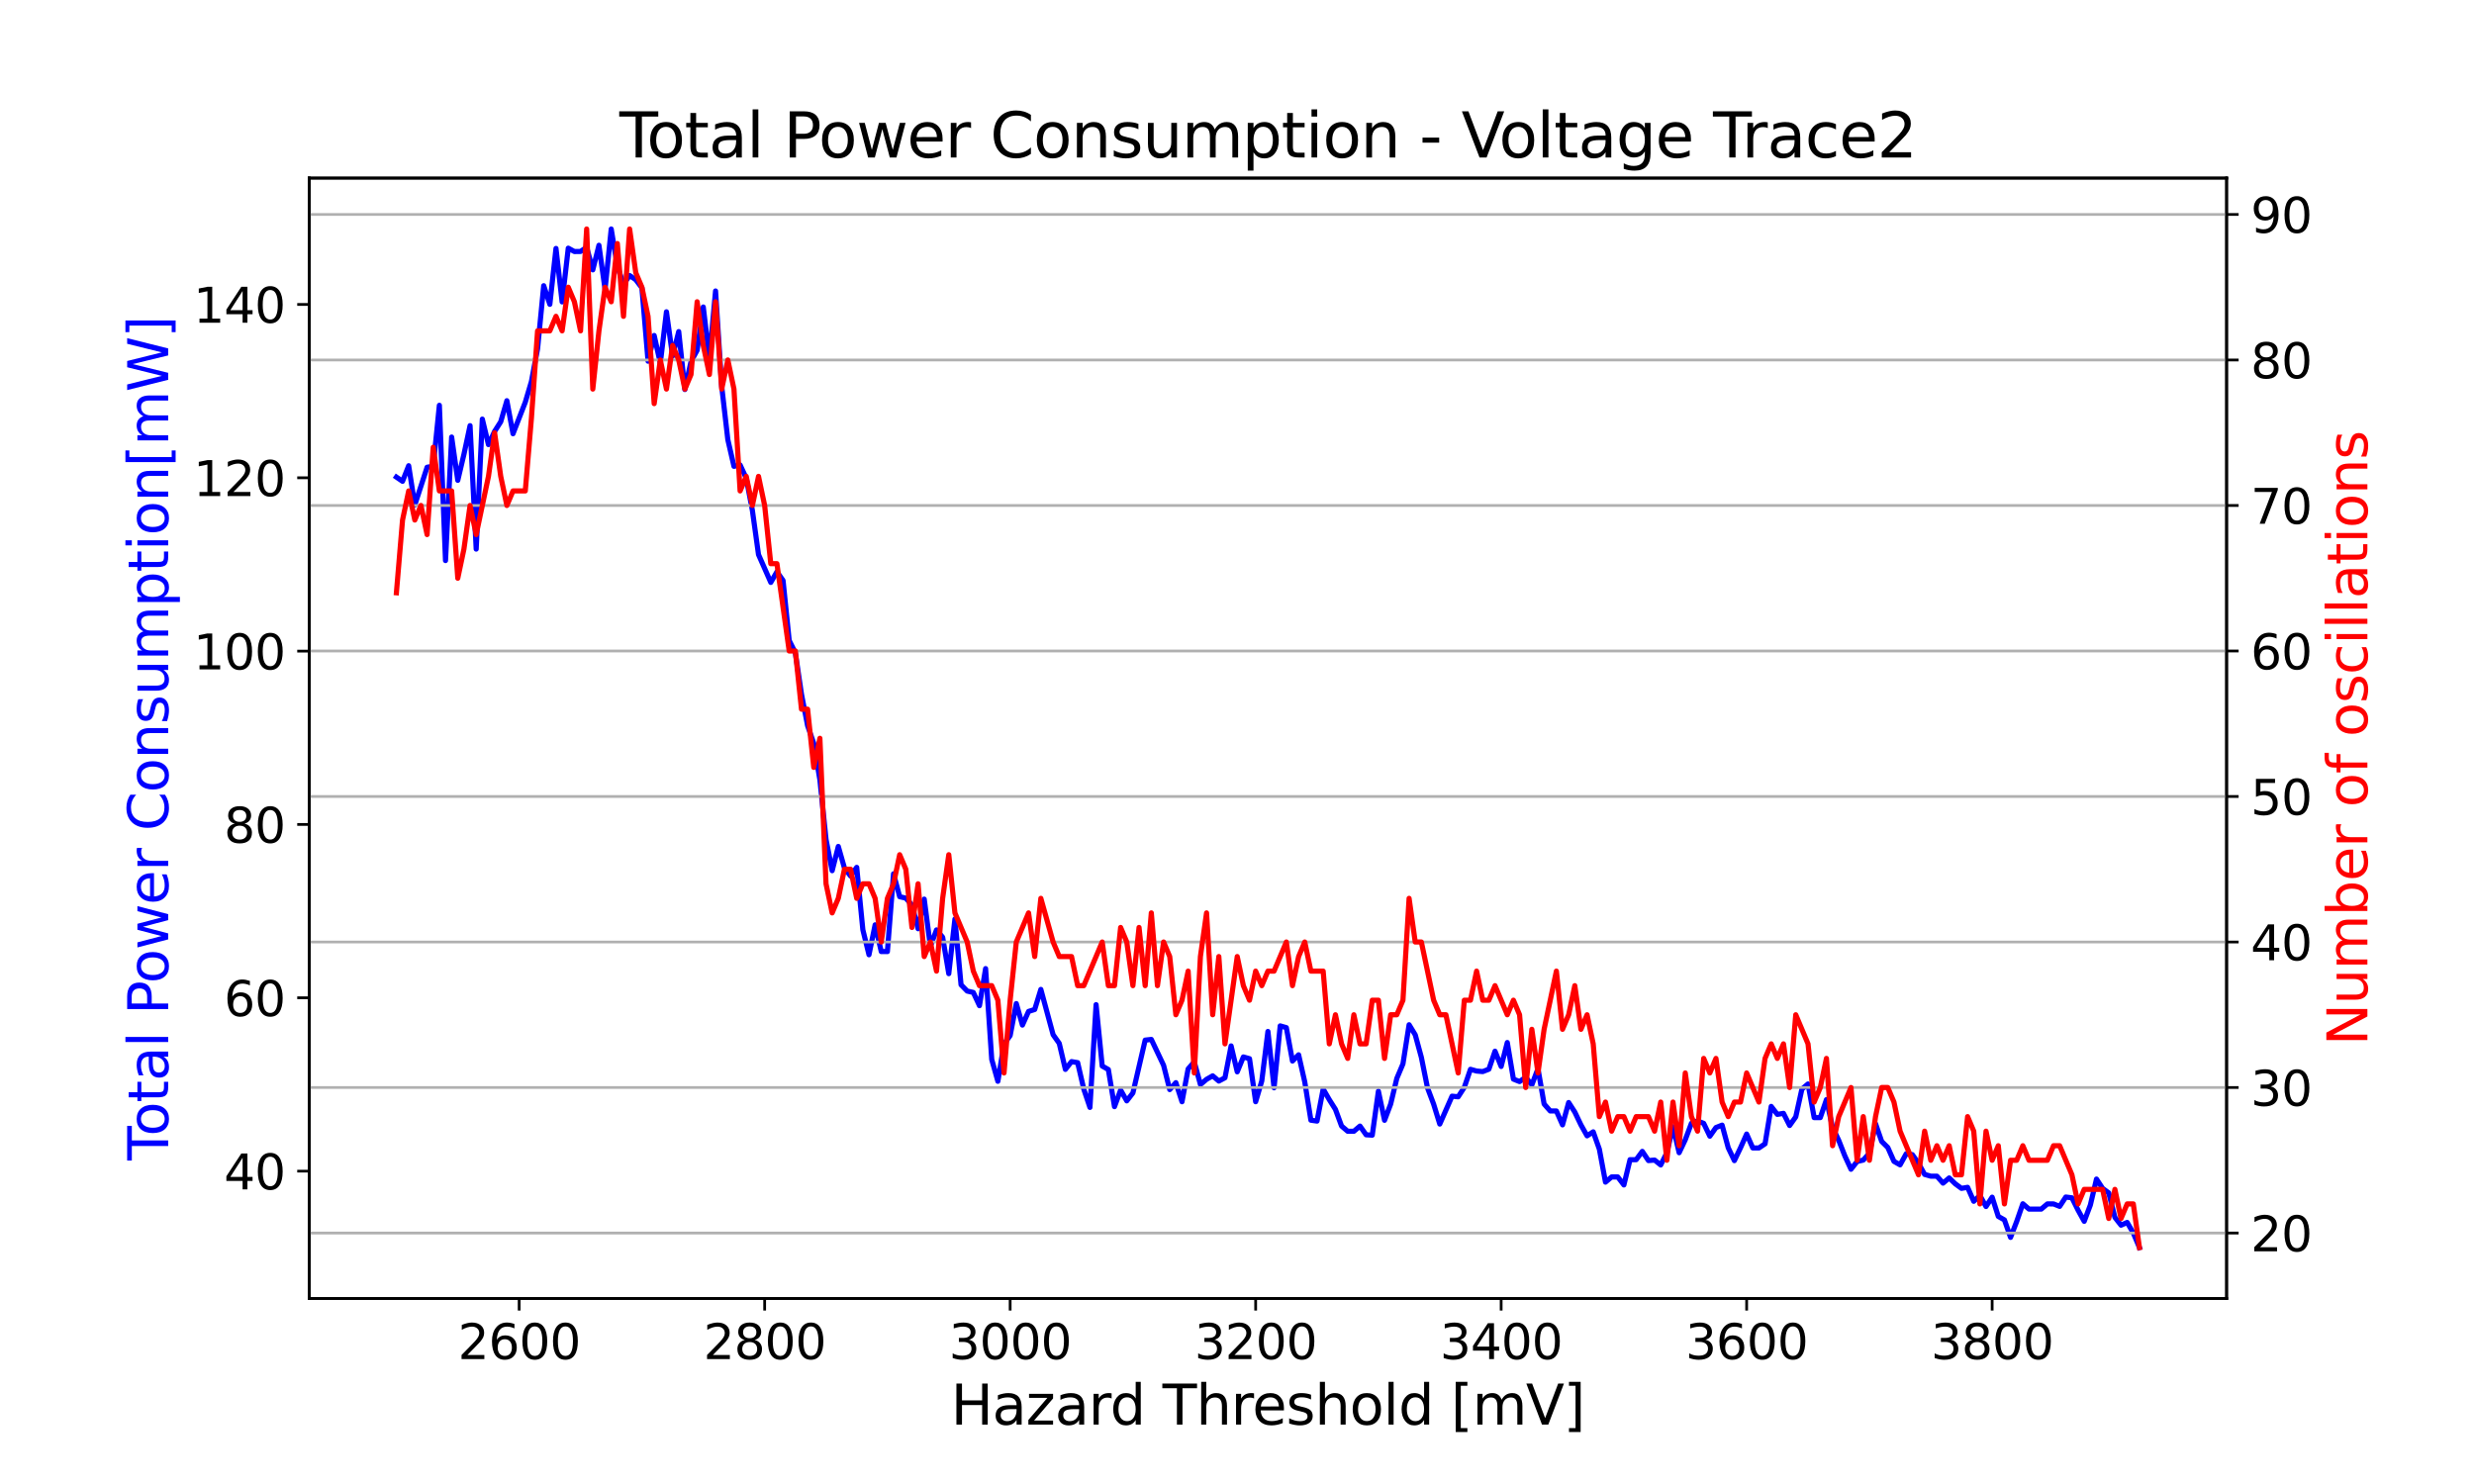 <?xml version="1.0" encoding="utf-8" standalone="no"?>
<!DOCTYPE svg PUBLIC "-//W3C//DTD SVG 1.1//EN"
  "http://www.w3.org/Graphics/SVG/1.1/DTD/svg11.dtd">
<svg xmlns:xlink="http://www.w3.org/1999/xlink" width="720pt" height="432pt" viewBox="0 0 720 432" xmlns="http://www.w3.org/2000/svg" version="1.1">
 <defs>
  <style type="text/css">*{stroke-linejoin: round; stroke-linecap: butt}</style>
 </defs>
 <g id="figure_1">
  <g id="patch_1">
   <path d="M 0 432 
L 720 432 
L 720 0 
L 0 0 
z
" style="fill: #ffffff"/>
  </g>
  <g id="axes_1">
   <g id="patch_2">
    <path d="M 90 378 
L 648 378 
L 648 51.84 
L 90 51.84 
z
" style="fill: #ffffff"/>
   </g>
   <g id="matplotlib.axis_1">
    <g id="xtick_1">
     <g id="line2d_1">
      <defs>
       <path id="mb3d1e2a48a" d="M 0 0 
L 0 3.5 
" style="stroke: #000000; stroke-width: 0.8"/>
      </defs>
      <g>
       <use xlink:href="#mb3d1e2a48a" x="151.087" y="378" style="stroke: #000000; stroke-width: 0.8"/>
      </g>
     </g>
     <g id="text_1">
      <!-- 2600 -->
      <g transform="translate(133.272 395.638) scale(0.14 -0.14)">
       <defs>
        <path id="DejaVuSans-32" d="M 1228 531 
L 3431 531 
L 3431 0 
L 469 0 
L 469 531 
Q 828 903 1448 1529 
Q 2069 2156 2228 2338 
Q 2531 2678 2651 2914 
Q 2772 3150 2772 3378 
Q 2772 3750 2511 3984 
Q 2250 4219 1831 4219 
Q 1534 4219 1204 4116 
Q 875 4013 500 3803 
L 500 4441 
Q 881 4594 1212 4672 
Q 1544 4750 1819 4750 
Q 2544 4750 2975 4387 
Q 3406 4025 3406 3419 
Q 3406 3131 3298 2873 
Q 3191 2616 2906 2266 
Q 2828 2175 2409 1742 
Q 1991 1309 1228 531 
z
" transform="scale(0.016)"/>
        <path id="DejaVuSans-36" d="M 2113 2584 
Q 1688 2584 1439 2293 
Q 1191 2003 1191 1497 
Q 1191 994 1439 701 
Q 1688 409 2113 409 
Q 2538 409 2786 701 
Q 3034 994 3034 1497 
Q 3034 2003 2786 2293 
Q 2538 2584 2113 2584 
z
M 3366 4563 
L 3366 3988 
Q 3128 4100 2886 4159 
Q 2644 4219 2406 4219 
Q 1781 4219 1451 3797 
Q 1122 3375 1075 2522 
Q 1259 2794 1537 2939 
Q 1816 3084 2150 3084 
Q 2853 3084 3261 2657 
Q 3669 2231 3669 1497 
Q 3669 778 3244 343 
Q 2819 -91 2113 -91 
Q 1303 -91 875 529 
Q 447 1150 447 2328 
Q 447 3434 972 4092 
Q 1497 4750 2381 4750 
Q 2619 4750 2861 4703 
Q 3103 4656 3366 4563 
z
" transform="scale(0.016)"/>
        <path id="DejaVuSans-30" d="M 2034 4250 
Q 1547 4250 1301 3770 
Q 1056 3291 1056 2328 
Q 1056 1369 1301 889 
Q 1547 409 2034 409 
Q 2525 409 2770 889 
Q 3016 1369 3016 2328 
Q 3016 3291 2770 3770 
Q 2525 4250 2034 4250 
z
M 2034 4750 
Q 2819 4750 3233 4129 
Q 3647 3509 3647 2328 
Q 3647 1150 3233 529 
Q 2819 -91 2034 -91 
Q 1250 -91 836 529 
Q 422 1150 422 2328 
Q 422 3509 836 4129 
Q 1250 4750 2034 4750 
z
" transform="scale(0.016)"/>
       </defs>
       <use xlink:href="#DejaVuSans-32"/>
       <use xlink:href="#DejaVuSans-36" x="63.623"/>
       <use xlink:href="#DejaVuSans-30" x="127.246"/>
       <use xlink:href="#DejaVuSans-30" x="190.869"/>
      </g>
     </g>
    </g>
    <g id="xtick_2">
     <g id="line2d_2">
      <g>
       <use xlink:href="#mb3d1e2a48a" x="222.534" y="378" style="stroke: #000000; stroke-width: 0.8"/>
      </g>
     </g>
     <g id="text_2">
      <!-- 2800 -->
      <g transform="translate(204.719 395.638) scale(0.14 -0.14)">
       <defs>
        <path id="DejaVuSans-38" d="M 2034 2216 
Q 1584 2216 1326 1975 
Q 1069 1734 1069 1313 
Q 1069 891 1326 650 
Q 1584 409 2034 409 
Q 2484 409 2743 651 
Q 3003 894 3003 1313 
Q 3003 1734 2745 1975 
Q 2488 2216 2034 2216 
z
M 1403 2484 
Q 997 2584 770 2862 
Q 544 3141 544 3541 
Q 544 4100 942 4425 
Q 1341 4750 2034 4750 
Q 2731 4750 3128 4425 
Q 3525 4100 3525 3541 
Q 3525 3141 3298 2862 
Q 3072 2584 2669 2484 
Q 3125 2378 3379 2068 
Q 3634 1759 3634 1313 
Q 3634 634 3220 271 
Q 2806 -91 2034 -91 
Q 1263 -91 848 271 
Q 434 634 434 1313 
Q 434 1759 690 2068 
Q 947 2378 1403 2484 
z
M 1172 3481 
Q 1172 3119 1398 2916 
Q 1625 2713 2034 2713 
Q 2441 2713 2670 2916 
Q 2900 3119 2900 3481 
Q 2900 3844 2670 4047 
Q 2441 4250 2034 4250 
Q 1625 4250 1398 4047 
Q 1172 3844 1172 3481 
z
" transform="scale(0.016)"/>
       </defs>
       <use xlink:href="#DejaVuSans-32"/>
       <use xlink:href="#DejaVuSans-38" x="63.623"/>
       <use xlink:href="#DejaVuSans-30" x="127.246"/>
       <use xlink:href="#DejaVuSans-30" x="190.869"/>
      </g>
     </g>
    </g>
    <g id="xtick_3">
     <g id="line2d_3">
      <g>
       <use xlink:href="#mb3d1e2a48a" x="293.981" y="378" style="stroke: #000000; stroke-width: 0.8"/>
      </g>
     </g>
     <g id="text_3">
      <!-- 3000 -->
      <g transform="translate(276.166 395.638) scale(0.14 -0.14)">
       <defs>
        <path id="DejaVuSans-33" d="M 2597 2516 
Q 3050 2419 3304 2112 
Q 3559 1806 3559 1356 
Q 3559 666 3084 287 
Q 2609 -91 1734 -91 
Q 1441 -91 1130 -33 
Q 819 25 488 141 
L 488 750 
Q 750 597 1062 519 
Q 1375 441 1716 441 
Q 2309 441 2620 675 
Q 2931 909 2931 1356 
Q 2931 1769 2642 2001 
Q 2353 2234 1838 2234 
L 1294 2234 
L 1294 2753 
L 1863 2753 
Q 2328 2753 2575 2939 
Q 2822 3125 2822 3475 
Q 2822 3834 2567 4026 
Q 2313 4219 1838 4219 
Q 1578 4219 1281 4162 
Q 984 4106 628 3988 
L 628 4550 
Q 988 4650 1302 4700 
Q 1616 4750 1894 4750 
Q 2613 4750 3031 4423 
Q 3450 4097 3450 3541 
Q 3450 3153 3228 2886 
Q 3006 2619 2597 2516 
z
" transform="scale(0.016)"/>
       </defs>
       <use xlink:href="#DejaVuSans-33"/>
       <use xlink:href="#DejaVuSans-30" x="63.623"/>
       <use xlink:href="#DejaVuSans-30" x="127.246"/>
       <use xlink:href="#DejaVuSans-30" x="190.869"/>
      </g>
     </g>
    </g>
    <g id="xtick_4">
     <g id="line2d_4">
      <g>
       <use xlink:href="#mb3d1e2a48a" x="365.428" y="378" style="stroke: #000000; stroke-width: 0.8"/>
      </g>
     </g>
     <g id="text_4">
      <!-- 3200 -->
      <g transform="translate(347.613 395.638) scale(0.14 -0.14)">
       <use xlink:href="#DejaVuSans-33"/>
       <use xlink:href="#DejaVuSans-32" x="63.623"/>
       <use xlink:href="#DejaVuSans-30" x="127.246"/>
       <use xlink:href="#DejaVuSans-30" x="190.869"/>
      </g>
     </g>
    </g>
    <g id="xtick_5">
     <g id="line2d_5">
      <g>
       <use xlink:href="#mb3d1e2a48a" x="436.875" y="378" style="stroke: #000000; stroke-width: 0.8"/>
      </g>
     </g>
     <g id="text_5">
      <!-- 3400 -->
      <g transform="translate(419.06 395.638) scale(0.14 -0.14)">
       <defs>
        <path id="DejaVuSans-34" d="M 2419 4116 
L 825 1625 
L 2419 1625 
L 2419 4116 
z
M 2253 4666 
L 3047 4666 
L 3047 1625 
L 3713 1625 
L 3713 1100 
L 3047 1100 
L 3047 0 
L 2419 0 
L 2419 1100 
L 313 1100 
L 313 1709 
L 2253 4666 
z
" transform="scale(0.016)"/>
       </defs>
       <use xlink:href="#DejaVuSans-33"/>
       <use xlink:href="#DejaVuSans-34" x="63.623"/>
       <use xlink:href="#DejaVuSans-30" x="127.246"/>
       <use xlink:href="#DejaVuSans-30" x="190.869"/>
      </g>
     </g>
    </g>
    <g id="xtick_6">
     <g id="line2d_6">
      <g>
       <use xlink:href="#mb3d1e2a48a" x="508.321" y="378" style="stroke: #000000; stroke-width: 0.8"/>
      </g>
     </g>
     <g id="text_6">
      <!-- 3600 -->
      <g transform="translate(490.506 395.638) scale(0.14 -0.14)">
       <use xlink:href="#DejaVuSans-33"/>
       <use xlink:href="#DejaVuSans-36" x="63.623"/>
       <use xlink:href="#DejaVuSans-30" x="127.246"/>
       <use xlink:href="#DejaVuSans-30" x="190.869"/>
      </g>
     </g>
    </g>
    <g id="xtick_7">
     <g id="line2d_7">
      <g>
       <use xlink:href="#mb3d1e2a48a" x="579.768" y="378" style="stroke: #000000; stroke-width: 0.8"/>
      </g>
     </g>
     <g id="text_7">
      <!-- 3800 -->
      <g transform="translate(561.953 395.638) scale(0.14 -0.14)">
       <use xlink:href="#DejaVuSans-33"/>
       <use xlink:href="#DejaVuSans-38" x="63.623"/>
       <use xlink:href="#DejaVuSans-30" x="127.246"/>
       <use xlink:href="#DejaVuSans-30" x="190.869"/>
      </g>
     </g>
    </g>
    <g id="text_8">
     <!-- Hazard Threshold [mV] -->
     <g transform="translate(276.739 414.707) scale(0.16 -0.16)">
      <defs>
       <path id="DejaVuSans-48" d="M 628 4666 
L 1259 4666 
L 1259 2753 
L 3553 2753 
L 3553 4666 
L 4184 4666 
L 4184 0 
L 3553 0 
L 3553 2222 
L 1259 2222 
L 1259 0 
L 628 0 
L 628 4666 
z
" transform="scale(0.016)"/>
       <path id="DejaVuSans-61" d="M 2194 1759 
Q 1497 1759 1228 1600 
Q 959 1441 959 1056 
Q 959 750 1161 570 
Q 1363 391 1709 391 
Q 2188 391 2477 730 
Q 2766 1069 2766 1631 
L 2766 1759 
L 2194 1759 
z
M 3341 1997 
L 3341 0 
L 2766 0 
L 2766 531 
Q 2569 213 2275 61 
Q 1981 -91 1556 -91 
Q 1019 -91 701 211 
Q 384 513 384 1019 
Q 384 1609 779 1909 
Q 1175 2209 1959 2209 
L 2766 2209 
L 2766 2266 
Q 2766 2663 2505 2880 
Q 2244 3097 1772 3097 
Q 1472 3097 1187 3025 
Q 903 2953 641 2809 
L 641 3341 
Q 956 3463 1253 3523 
Q 1550 3584 1831 3584 
Q 2591 3584 2966 3190 
Q 3341 2797 3341 1997 
z
" transform="scale(0.016)"/>
       <path id="DejaVuSans-7a" d="M 353 3500 
L 3084 3500 
L 3084 2975 
L 922 459 
L 3084 459 
L 3084 0 
L 275 0 
L 275 525 
L 2438 3041 
L 353 3041 
L 353 3500 
z
" transform="scale(0.016)"/>
       <path id="DejaVuSans-72" d="M 2631 2963 
Q 2534 3019 2420 3045 
Q 2306 3072 2169 3072 
Q 1681 3072 1420 2755 
Q 1159 2438 1159 1844 
L 1159 0 
L 581 0 
L 581 3500 
L 1159 3500 
L 1159 2956 
Q 1341 3275 1631 3429 
Q 1922 3584 2338 3584 
Q 2397 3584 2469 3576 
Q 2541 3569 2628 3553 
L 2631 2963 
z
" transform="scale(0.016)"/>
       <path id="DejaVuSans-64" d="M 2906 2969 
L 2906 4863 
L 3481 4863 
L 3481 0 
L 2906 0 
L 2906 525 
Q 2725 213 2448 61 
Q 2172 -91 1784 -91 
Q 1150 -91 751 415 
Q 353 922 353 1747 
Q 353 2572 751 3078 
Q 1150 3584 1784 3584 
Q 2172 3584 2448 3432 
Q 2725 3281 2906 2969 
z
M 947 1747 
Q 947 1113 1208 752 
Q 1469 391 1925 391 
Q 2381 391 2643 752 
Q 2906 1113 2906 1747 
Q 2906 2381 2643 2742 
Q 2381 3103 1925 3103 
Q 1469 3103 1208 2742 
Q 947 2381 947 1747 
z
" transform="scale(0.016)"/>
       <path id="DejaVuSans-20" transform="scale(0.016)"/>
       <path id="DejaVuSans-54" d="M -19 4666 
L 3928 4666 
L 3928 4134 
L 2272 4134 
L 2272 0 
L 1638 0 
L 1638 4134 
L -19 4134 
L -19 4666 
z
" transform="scale(0.016)"/>
       <path id="DejaVuSans-68" d="M 3513 2113 
L 3513 0 
L 2938 0 
L 2938 2094 
Q 2938 2591 2744 2837 
Q 2550 3084 2163 3084 
Q 1697 3084 1428 2787 
Q 1159 2491 1159 1978 
L 1159 0 
L 581 0 
L 581 4863 
L 1159 4863 
L 1159 2956 
Q 1366 3272 1645 3428 
Q 1925 3584 2291 3584 
Q 2894 3584 3203 3211 
Q 3513 2838 3513 2113 
z
" transform="scale(0.016)"/>
       <path id="DejaVuSans-65" d="M 3597 1894 
L 3597 1613 
L 953 1613 
Q 991 1019 1311 708 
Q 1631 397 2203 397 
Q 2534 397 2845 478 
Q 3156 559 3463 722 
L 3463 178 
Q 3153 47 2828 -22 
Q 2503 -91 2169 -91 
Q 1331 -91 842 396 
Q 353 884 353 1716 
Q 353 2575 817 3079 
Q 1281 3584 2069 3584 
Q 2775 3584 3186 3129 
Q 3597 2675 3597 1894 
z
M 3022 2063 
Q 3016 2534 2758 2815 
Q 2500 3097 2075 3097 
Q 1594 3097 1305 2825 
Q 1016 2553 972 2059 
L 3022 2063 
z
" transform="scale(0.016)"/>
       <path id="DejaVuSans-73" d="M 2834 3397 
L 2834 2853 
Q 2591 2978 2328 3040 
Q 2066 3103 1784 3103 
Q 1356 3103 1142 2972 
Q 928 2841 928 2578 
Q 928 2378 1081 2264 
Q 1234 2150 1697 2047 
L 1894 2003 
Q 2506 1872 2764 1633 
Q 3022 1394 3022 966 
Q 3022 478 2636 193 
Q 2250 -91 1575 -91 
Q 1294 -91 989 -36 
Q 684 19 347 128 
L 347 722 
Q 666 556 975 473 
Q 1284 391 1588 391 
Q 1994 391 2212 530 
Q 2431 669 2431 922 
Q 2431 1156 2273 1281 
Q 2116 1406 1581 1522 
L 1381 1569 
Q 847 1681 609 1914 
Q 372 2147 372 2553 
Q 372 3047 722 3315 
Q 1072 3584 1716 3584 
Q 2034 3584 2315 3537 
Q 2597 3491 2834 3397 
z
" transform="scale(0.016)"/>
       <path id="DejaVuSans-6f" d="M 1959 3097 
Q 1497 3097 1228 2736 
Q 959 2375 959 1747 
Q 959 1119 1226 758 
Q 1494 397 1959 397 
Q 2419 397 2687 759 
Q 2956 1122 2956 1747 
Q 2956 2369 2687 2733 
Q 2419 3097 1959 3097 
z
M 1959 3584 
Q 2709 3584 3137 3096 
Q 3566 2609 3566 1747 
Q 3566 888 3137 398 
Q 2709 -91 1959 -91 
Q 1206 -91 779 398 
Q 353 888 353 1747 
Q 353 2609 779 3096 
Q 1206 3584 1959 3584 
z
" transform="scale(0.016)"/>
       <path id="DejaVuSans-6c" d="M 603 4863 
L 1178 4863 
L 1178 0 
L 603 0 
L 603 4863 
z
" transform="scale(0.016)"/>
       <path id="DejaVuSans-5b" d="M 550 4863 
L 1875 4863 
L 1875 4416 
L 1125 4416 
L 1125 -397 
L 1875 -397 
L 1875 -844 
L 550 -844 
L 550 4863 
z
" transform="scale(0.016)"/>
       <path id="DejaVuSans-6d" d="M 3328 2828 
Q 3544 3216 3844 3400 
Q 4144 3584 4550 3584 
Q 5097 3584 5394 3201 
Q 5691 2819 5691 2113 
L 5691 0 
L 5113 0 
L 5113 2094 
Q 5113 2597 4934 2840 
Q 4756 3084 4391 3084 
Q 3944 3084 3684 2787 
Q 3425 2491 3425 1978 
L 3425 0 
L 2847 0 
L 2847 2094 
Q 2847 2600 2669 2842 
Q 2491 3084 2119 3084 
Q 1678 3084 1418 2786 
Q 1159 2488 1159 1978 
L 1159 0 
L 581 0 
L 581 3500 
L 1159 3500 
L 1159 2956 
Q 1356 3278 1631 3431 
Q 1906 3584 2284 3584 
Q 2666 3584 2933 3390 
Q 3200 3197 3328 2828 
z
" transform="scale(0.016)"/>
       <path id="DejaVuSans-56" d="M 1831 0 
L 50 4666 
L 709 4666 
L 2188 738 
L 3669 4666 
L 4325 4666 
L 2547 0 
L 1831 0 
z
" transform="scale(0.016)"/>
       <path id="DejaVuSans-5d" d="M 1947 4863 
L 1947 -844 
L 622 -844 
L 622 -397 
L 1369 -397 
L 1369 4416 
L 622 4416 
L 622 4863 
L 1947 4863 
z
" transform="scale(0.016)"/>
      </defs>
      <use xlink:href="#DejaVuSans-48"/>
      <use xlink:href="#DejaVuSans-61" x="75.195"/>
      <use xlink:href="#DejaVuSans-7a" x="136.475"/>
      <use xlink:href="#DejaVuSans-61" x="188.965"/>
      <use xlink:href="#DejaVuSans-72" x="250.244"/>
      <use xlink:href="#DejaVuSans-64" x="289.607"/>
      <use xlink:href="#DejaVuSans-20" x="353.084"/>
      <use xlink:href="#DejaVuSans-54" x="384.871"/>
      <use xlink:href="#DejaVuSans-68" x="445.955"/>
      <use xlink:href="#DejaVuSans-72" x="509.334"/>
      <use xlink:href="#DejaVuSans-65" x="548.197"/>
      <use xlink:href="#DejaVuSans-73" x="609.721"/>
      <use xlink:href="#DejaVuSans-68" x="661.82"/>
      <use xlink:href="#DejaVuSans-6f" x="725.199"/>
      <use xlink:href="#DejaVuSans-6c" x="786.381"/>
      <use xlink:href="#DejaVuSans-64" x="814.164"/>
      <use xlink:href="#DejaVuSans-20" x="877.641"/>
      <use xlink:href="#DejaVuSans-5b" x="909.428"/>
      <use xlink:href="#DejaVuSans-6d" x="948.441"/>
      <use xlink:href="#DejaVuSans-56" x="1045.854"/>
      <use xlink:href="#DejaVuSans-5d" x="1114.262"/>
     </g>
    </g>
   </g>
   <g id="matplotlib.axis_2">
    <g id="ytick_1">
     <g id="line2d_8">
      <defs>
       <path id="mec00f5d4ce" d="M 0 0 
L -3.5 0 
" style="stroke: #000000; stroke-width: 0.8"/>
      </defs>
      <g>
       <use xlink:href="#mec00f5d4ce" x="90" y="340.922" style="stroke: #000000; stroke-width: 0.8"/>
      </g>
     </g>
     <g id="text_9">
      <!-- 40 -->
      <g transform="translate(65.185 346.241) scale(0.14 -0.14)">
       <use xlink:href="#DejaVuSans-34"/>
       <use xlink:href="#DejaVuSans-30" x="63.623"/>
      </g>
     </g>
    </g>
    <g id="ytick_2">
     <g id="line2d_9">
      <g>
       <use xlink:href="#mec00f5d4ce" x="90" y="290.462" style="stroke: #000000; stroke-width: 0.8"/>
      </g>
     </g>
     <g id="text_10">
      <!-- 60 -->
      <g transform="translate(65.185 295.781) scale(0.14 -0.14)">
       <use xlink:href="#DejaVuSans-36"/>
       <use xlink:href="#DejaVuSans-30" x="63.623"/>
      </g>
     </g>
    </g>
    <g id="ytick_3">
     <g id="line2d_10">
      <g>
       <use xlink:href="#mec00f5d4ce" x="90" y="240.002" style="stroke: #000000; stroke-width: 0.8"/>
      </g>
     </g>
     <g id="text_11">
      <!-- 80 -->
      <g transform="translate(65.185 245.321) scale(0.14 -0.14)">
       <use xlink:href="#DejaVuSans-38"/>
       <use xlink:href="#DejaVuSans-30" x="63.623"/>
      </g>
     </g>
    </g>
    <g id="ytick_4">
     <g id="line2d_11">
      <g>
       <use xlink:href="#mec00f5d4ce" x="90" y="189.541" style="stroke: #000000; stroke-width: 0.8"/>
      </g>
     </g>
     <g id="text_12">
      <!-- 100 -->
      <g transform="translate(56.278 194.86) scale(0.14 -0.14)">
       <defs>
        <path id="DejaVuSans-31" d="M 794 531 
L 1825 531 
L 1825 4091 
L 703 3866 
L 703 4441 
L 1819 4666 
L 2450 4666 
L 2450 531 
L 3481 531 
L 3481 0 
L 794 0 
L 794 531 
z
" transform="scale(0.016)"/>
       </defs>
       <use xlink:href="#DejaVuSans-31"/>
       <use xlink:href="#DejaVuSans-30" x="63.623"/>
       <use xlink:href="#DejaVuSans-30" x="127.246"/>
      </g>
     </g>
    </g>
    <g id="ytick_5">
     <g id="line2d_12">
      <g>
       <use xlink:href="#mec00f5d4ce" x="90" y="139.081" style="stroke: #000000; stroke-width: 0.8"/>
      </g>
     </g>
     <g id="text_13">
      <!-- 120 -->
      <g transform="translate(56.278 144.4) scale(0.14 -0.14)">
       <use xlink:href="#DejaVuSans-31"/>
       <use xlink:href="#DejaVuSans-32" x="63.623"/>
       <use xlink:href="#DejaVuSans-30" x="127.246"/>
      </g>
     </g>
    </g>
    <g id="ytick_6">
     <g id="line2d_13">
      <g>
       <use xlink:href="#mec00f5d4ce" x="90" y="88.621" style="stroke: #000000; stroke-width: 0.8"/>
      </g>
     </g>
     <g id="text_14">
      <!-- 140 -->
      <g transform="translate(56.278 93.94) scale(0.14 -0.14)">
       <use xlink:href="#DejaVuSans-31"/>
       <use xlink:href="#DejaVuSans-34" x="63.623"/>
       <use xlink:href="#DejaVuSans-30" x="127.246"/>
      </g>
     </g>
    </g>
    <g id="text_15">
     <!-- Total Power Consumption[mW] -->
     <g style="fill: #0000ff" transform="translate(48.95 337.799) rotate(-90) scale(0.16 -0.16)">
      <defs>
       <path id="DejaVuSans-74" d="M 1172 4494 
L 1172 3500 
L 2356 3500 
L 2356 3053 
L 1172 3053 
L 1172 1153 
Q 1172 725 1289 603 
Q 1406 481 1766 481 
L 2356 481 
L 2356 0 
L 1766 0 
Q 1100 0 847 248 
Q 594 497 594 1153 
L 594 3053 
L 172 3053 
L 172 3500 
L 594 3500 
L 594 4494 
L 1172 4494 
z
" transform="scale(0.016)"/>
       <path id="DejaVuSans-50" d="M 1259 4147 
L 1259 2394 
L 2053 2394 
Q 2494 2394 2734 2622 
Q 2975 2850 2975 3272 
Q 2975 3691 2734 3919 
Q 2494 4147 2053 4147 
L 1259 4147 
z
M 628 4666 
L 2053 4666 
Q 2838 4666 3239 4311 
Q 3641 3956 3641 3272 
Q 3641 2581 3239 2228 
Q 2838 1875 2053 1875 
L 1259 1875 
L 1259 0 
L 628 0 
L 628 4666 
z
" transform="scale(0.016)"/>
       <path id="DejaVuSans-77" d="M 269 3500 
L 844 3500 
L 1563 769 
L 2278 3500 
L 2956 3500 
L 3675 769 
L 4391 3500 
L 4966 3500 
L 4050 0 
L 3372 0 
L 2619 2869 
L 1863 0 
L 1184 0 
L 269 3500 
z
" transform="scale(0.016)"/>
       <path id="DejaVuSans-43" d="M 4122 4306 
L 4122 3641 
Q 3803 3938 3442 4084 
Q 3081 4231 2675 4231 
Q 1875 4231 1450 3742 
Q 1025 3253 1025 2328 
Q 1025 1406 1450 917 
Q 1875 428 2675 428 
Q 3081 428 3442 575 
Q 3803 722 4122 1019 
L 4122 359 
Q 3791 134 3420 21 
Q 3050 -91 2638 -91 
Q 1578 -91 968 557 
Q 359 1206 359 2328 
Q 359 3453 968 4101 
Q 1578 4750 2638 4750 
Q 3056 4750 3426 4639 
Q 3797 4528 4122 4306 
z
" transform="scale(0.016)"/>
       <path id="DejaVuSans-6e" d="M 3513 2113 
L 3513 0 
L 2938 0 
L 2938 2094 
Q 2938 2591 2744 2837 
Q 2550 3084 2163 3084 
Q 1697 3084 1428 2787 
Q 1159 2491 1159 1978 
L 1159 0 
L 581 0 
L 581 3500 
L 1159 3500 
L 1159 2956 
Q 1366 3272 1645 3428 
Q 1925 3584 2291 3584 
Q 2894 3584 3203 3211 
Q 3513 2838 3513 2113 
z
" transform="scale(0.016)"/>
       <path id="DejaVuSans-75" d="M 544 1381 
L 544 3500 
L 1119 3500 
L 1119 1403 
Q 1119 906 1312 657 
Q 1506 409 1894 409 
Q 2359 409 2629 706 
Q 2900 1003 2900 1516 
L 2900 3500 
L 3475 3500 
L 3475 0 
L 2900 0 
L 2900 538 
Q 2691 219 2414 64 
Q 2138 -91 1772 -91 
Q 1169 -91 856 284 
Q 544 659 544 1381 
z
M 1991 3584 
L 1991 3584 
z
" transform="scale(0.016)"/>
       <path id="DejaVuSans-70" d="M 1159 525 
L 1159 -1331 
L 581 -1331 
L 581 3500 
L 1159 3500 
L 1159 2969 
Q 1341 3281 1617 3432 
Q 1894 3584 2278 3584 
Q 2916 3584 3314 3078 
Q 3713 2572 3713 1747 
Q 3713 922 3314 415 
Q 2916 -91 2278 -91 
Q 1894 -91 1617 61 
Q 1341 213 1159 525 
z
M 3116 1747 
Q 3116 2381 2855 2742 
Q 2594 3103 2138 3103 
Q 1681 3103 1420 2742 
Q 1159 2381 1159 1747 
Q 1159 1113 1420 752 
Q 1681 391 2138 391 
Q 2594 391 2855 752 
Q 3116 1113 3116 1747 
z
" transform="scale(0.016)"/>
       <path id="DejaVuSans-69" d="M 603 3500 
L 1178 3500 
L 1178 0 
L 603 0 
L 603 3500 
z
M 603 4863 
L 1178 4863 
L 1178 4134 
L 603 4134 
L 603 4863 
z
" transform="scale(0.016)"/>
       <path id="DejaVuSans-57" d="M 213 4666 
L 850 4666 
L 1831 722 
L 2809 4666 
L 3519 4666 
L 4500 722 
L 5478 4666 
L 6119 4666 
L 4947 0 
L 4153 0 
L 3169 4050 
L 2175 0 
L 1381 0 
L 213 4666 
z
" transform="scale(0.016)"/>
      </defs>
      <use xlink:href="#DejaVuSans-54"/>
      <use xlink:href="#DejaVuSans-6f" x="44.084"/>
      <use xlink:href="#DejaVuSans-74" x="105.266"/>
      <use xlink:href="#DejaVuSans-61" x="144.475"/>
      <use xlink:href="#DejaVuSans-6c" x="205.754"/>
      <use xlink:href="#DejaVuSans-20" x="233.537"/>
      <use xlink:href="#DejaVuSans-50" x="265.324"/>
      <use xlink:href="#DejaVuSans-6f" x="322.002"/>
      <use xlink:href="#DejaVuSans-77" x="383.184"/>
      <use xlink:href="#DejaVuSans-65" x="464.971"/>
      <use xlink:href="#DejaVuSans-72" x="526.494"/>
      <use xlink:href="#DejaVuSans-20" x="567.607"/>
      <use xlink:href="#DejaVuSans-43" x="599.395"/>
      <use xlink:href="#DejaVuSans-6f" x="669.219"/>
      <use xlink:href="#DejaVuSans-6e" x="730.4"/>
      <use xlink:href="#DejaVuSans-73" x="793.779"/>
      <use xlink:href="#DejaVuSans-75" x="845.879"/>
      <use xlink:href="#DejaVuSans-6d" x="909.258"/>
      <use xlink:href="#DejaVuSans-70" x="1006.67"/>
      <use xlink:href="#DejaVuSans-74" x="1070.146"/>
      <use xlink:href="#DejaVuSans-69" x="1109.355"/>
      <use xlink:href="#DejaVuSans-6f" x="1137.139"/>
      <use xlink:href="#DejaVuSans-6e" x="1198.32"/>
      <use xlink:href="#DejaVuSans-5b" x="1261.699"/>
      <use xlink:href="#DejaVuSans-6d" x="1300.713"/>
      <use xlink:href="#DejaVuSans-57" x="1398.125"/>
      <use xlink:href="#DejaVuSans-5d" x="1497.002"/>
     </g>
    </g>
   </g>
   <g id="line2d_14">
    <path d="M 115.364 138.885 
L 117.15 140.109 
L 118.936 135.573 
L 120.722 146.998 
L 124.294 136.019 
L 126.081 135.718 
L 127.867 117.986 
L 129.653 163.185 
L 131.439 127.227 
L 133.225 139.822 
L 135.012 132.269 
L 136.798 123.914 
L 138.584 159.842 
L 140.37 122.003 
L 142.156 129.427 
L 143.942 125.58 
L 145.729 122.767 
L 147.515 116.648 
L 149.301 126.266 
L 152.873 117.086 
L 154.659 111.045 
L 156.446 101.546 
L 158.232 83.172 
L 160.018 88.59 
L 161.804 72.323 
L 163.59 87.885 
L 165.376 72.248 
L 167.163 73.223 
L 168.949 73.198 
L 170.735 72 
L 172.521 78.556 
L 174.307 71.402 
L 176.093 84.265 
L 177.88 66.665 
L 179.666 77.469 
L 181.452 82.768 
L 183.238 80.21 
L 185.024 81.426 
L 186.81 83.78 
L 188.597 105.142 
L 190.383 97.66 
L 192.169 105.736 
L 193.955 90.766 
L 195.741 103.637 
L 197.528 96.528 
L 199.314 113.388 
L 201.1 105.272 
L 202.886 101.963 
L 204.672 89.369 
L 206.458 104.327 
L 208.245 84.706 
L 210.031 112.431 
L 211.817 127.981 
L 213.603 135.751 
L 215.389 135.357 
L 217.175 139.198 
L 218.962 148.594 
L 220.748 161.455 
L 224.32 169.542 
L 226.106 166.447 
L 227.892 168.98 
L 229.679 186.453 
L 231.465 190.021 
L 233.251 202.083 
L 235.037 211.255 
L 236.823 216.413 
L 238.609 227.011 
L 240.396 244.37 
L 242.182 253.46 
L 243.968 246.403 
L 245.754 252.683 
L 247.54 255.011 
L 249.327 252.495 
L 251.113 270.666 
L 252.899 277.933 
L 254.685 269.225 
L 256.471 277.005 
L 258.257 277.007 
L 260.044 254.37 
L 261.83 261.032 
L 263.616 261.448 
L 265.402 263.466 
L 267.188 270.359 
L 268.974 261.74 
L 270.761 275.475 
L 272.547 270.704 
L 274.333 272.833 
L 276.119 283.437 
L 277.905 267.546 
L 279.691 286.676 
L 281.478 288.503 
L 283.264 288.909 
L 285.05 292.756 
L 286.836 281.964 
L 288.622 308.409 
L 290.408 314.767 
L 292.195 303.927 
L 293.981 301.46 
L 295.767 292.142 
L 297.553 298.405 
L 299.339 294.427 
L 301.125 293.87 
L 302.912 288.024 
L 306.484 301.204 
L 308.27 303.73 
L 310.056 311.304 
L 311.843 309.039 
L 313.629 309.346 
L 315.415 317.072 
L 317.201 322.373 
L 318.987 292.463 
L 320.773 310.329 
L 322.56 311.343 
L 324.346 322.148 
L 326.132 317.308 
L 327.918 320.468 
L 329.704 318.161 
L 333.277 302.785 
L 335.063 302.581 
L 338.635 310.112 
L 340.421 317.183 
L 342.207 315.167 
L 343.994 320.725 
L 345.78 311.147 
L 347.566 309.133 
L 349.352 315.706 
L 351.138 314.194 
L 352.924 313.184 
L 354.711 314.702 
L 356.497 313.751 
L 358.283 304.473 
L 360.069 312.02 
L 361.855 307.682 
L 363.641 308.192 
L 365.428 320.713 
L 367.214 314.666 
L 369 300.264 
L 370.786 316.665 
L 372.572 298.641 
L 374.359 299.149 
L 376.145 308.87 
L 377.931 307.057 
L 379.717 314.938 
L 381.503 326.097 
L 383.289 326.354 
L 385.076 317.016 
L 386.862 320.122 
L 388.648 322.948 
L 390.434 327.8 
L 392.22 329.318 
L 394.006 329.321 
L 395.793 327.81 
L 397.579 330.345 
L 399.365 330.452 
L 401.151 317.642 
L 402.937 326.126 
L 404.723 321.39 
L 406.51 313.928 
L 408.296 309.695 
L 410.082 298.306 
L 411.868 301.237 
L 413.654 307.799 
L 415.44 316.684 
L 417.227 321.429 
L 419.013 327.218 
L 422.585 319.101 
L 424.371 319.283 
L 426.157 316.518 
L 427.944 311.281 
L 429.73 311.786 
L 431.516 311.944 
L 433.302 311.25 
L 435.088 306.012 
L 436.875 310.452 
L 438.661 303.486 
L 440.447 314.14 
L 442.233 314.849 
L 444.019 313.596 
L 445.805 315.819 
L 447.592 311.082 
L 449.378 321.381 
L 451.164 323.408 
L 452.95 323.414 
L 454.736 327.454 
L 456.522 320.949 
L 458.309 323.729 
L 460.095 327.465 
L 461.881 330.646 
L 463.667 329.486 
L 465.453 334.531 
L 467.239 344.124 
L 469.026 342.613 
L 470.812 342.614 
L 472.598 344.943 
L 474.384 337.585 
L 476.17 337.588 
L 477.956 335.174 
L 479.743 337.85 
L 481.529 337.705 
L 483.315 339.124 
L 485.101 335.56 
L 486.887 327.993 
L 488.673 335.561 
L 490.46 331.783 
L 492.246 327.002 
L 494.032 326.304 
L 495.818 327.017 
L 497.604 330.752 
L 499.391 328.236 
L 501.177 327.533 
L 502.963 334.124 
L 504.749 337.862 
L 506.535 334.132 
L 508.321 330.129 
L 510.108 334.172 
L 511.894 334.175 
L 513.68 332.966 
L 515.466 322.077 
L 517.252 324.4 
L 519.038 324.105 
L 520.825 327.643 
L 522.611 325.126 
L 524.397 317.052 
L 526.183 315.545 
L 527.969 325.338 
L 529.755 325.339 
L 531.542 320.105 
L 533.328 328.211 
L 535.114 331.949 
L 536.9 336.492 
L 538.686 340.375 
L 540.472 338.111 
L 542.259 337.707 
L 544.045 335.693 
L 545.831 327.126 
L 547.617 332.277 
L 549.403 334.049 
L 551.19 338.08 
L 552.976 339.093 
L 554.762 335.867 
L 556.548 336.123 
L 558.334 338.648 
L 560.12 341.882 
L 561.907 342.389 
L 563.693 342.39 
L 565.479 344.415 
L 567.265 342.903 
L 569.051 344.622 
L 570.837 345.94 
L 572.624 345.635 
L 574.41 349.701 
L 576.196 347.993 
L 577.982 351.225 
L 579.768 348.503 
L 581.554 354.105 
L 583.341 355.119 
L 585.127 360.209 
L 586.913 355.571 
L 588.699 350.422 
L 590.485 351.968 
L 594.058 351.976 
L 595.844 350.464 
L 597.63 350.467 
L 599.416 351.18 
L 601.202 348.458 
L 602.988 348.691 
L 604.775 352.3 
L 606.561 355.53 
L 608.347 350.793 
L 610.133 343.23 
L 611.919 345.956 
L 613.706 347.263 
L 615.492 354.383 
L 617.278 356.657 
L 619.064 355.857 
L 620.85 358.932 
L 622.636 363.175 
L 622.636 363.175 
" clip-path="url(#pe7d2a794a3)" style="fill: none; stroke: #0000ff; stroke-width: 1.5; stroke-linecap: square"/>
   </g>
   <g id="patch_3">
    <path d="M 90 378 
L 90 51.84 
" style="fill: none; stroke: #000000; stroke-width: 0.8; stroke-linejoin: miter; stroke-linecap: square"/>
   </g>
   <g id="patch_4">
    <path d="M 648 378 
L 648 51.84 
" style="fill: none; stroke: #000000; stroke-width: 0.8; stroke-linejoin: miter; stroke-linecap: square"/>
   </g>
   <g id="patch_5">
    <path d="M 90 378 
L 648 378 
" style="fill: none; stroke: #000000; stroke-width: 0.8; stroke-linejoin: miter; stroke-linecap: square"/>
   </g>
   <g id="patch_6">
    <path d="M 90 51.84 
L 648 51.84 
" style="fill: none; stroke: #000000; stroke-width: 0.8; stroke-linejoin: miter; stroke-linecap: square"/>
   </g>
   <g id="text_16">
    <!-- Total Power Consumption - Voltage Trace2 -->
    <g transform="translate(180.263 45.84) scale(0.18 -0.18)">
     <defs>
      <path id="DejaVuSans-2d" d="M 313 2009 
L 1997 2009 
L 1997 1497 
L 313 1497 
L 313 2009 
z
" transform="scale(0.016)"/>
      <path id="DejaVuSans-67" d="M 2906 1791 
Q 2906 2416 2648 2759 
Q 2391 3103 1925 3103 
Q 1463 3103 1205 2759 
Q 947 2416 947 1791 
Q 947 1169 1205 825 
Q 1463 481 1925 481 
Q 2391 481 2648 825 
Q 2906 1169 2906 1791 
z
M 3481 434 
Q 3481 -459 3084 -895 
Q 2688 -1331 1869 -1331 
Q 1566 -1331 1297 -1286 
Q 1028 -1241 775 -1147 
L 775 -588 
Q 1028 -725 1275 -790 
Q 1522 -856 1778 -856 
Q 2344 -856 2625 -561 
Q 2906 -266 2906 331 
L 2906 616 
Q 2728 306 2450 153 
Q 2172 0 1784 0 
Q 1141 0 747 490 
Q 353 981 353 1791 
Q 353 2603 747 3093 
Q 1141 3584 1784 3584 
Q 2172 3584 2450 3431 
Q 2728 3278 2906 2969 
L 2906 3500 
L 3481 3500 
L 3481 434 
z
" transform="scale(0.016)"/>
      <path id="DejaVuSans-63" d="M 3122 3366 
L 3122 2828 
Q 2878 2963 2633 3030 
Q 2388 3097 2138 3097 
Q 1578 3097 1268 2742 
Q 959 2388 959 1747 
Q 959 1106 1268 751 
Q 1578 397 2138 397 
Q 2388 397 2633 464 
Q 2878 531 3122 666 
L 3122 134 
Q 2881 22 2623 -34 
Q 2366 -91 2075 -91 
Q 1284 -91 818 406 
Q 353 903 353 1747 
Q 353 2603 823 3093 
Q 1294 3584 2113 3584 
Q 2378 3584 2631 3529 
Q 2884 3475 3122 3366 
z
" transform="scale(0.016)"/>
     </defs>
     <use xlink:href="#DejaVuSans-54"/>
     <use xlink:href="#DejaVuSans-6f" x="44.084"/>
     <use xlink:href="#DejaVuSans-74" x="105.266"/>
     <use xlink:href="#DejaVuSans-61" x="144.475"/>
     <use xlink:href="#DejaVuSans-6c" x="205.754"/>
     <use xlink:href="#DejaVuSans-20" x="233.537"/>
     <use xlink:href="#DejaVuSans-50" x="265.324"/>
     <use xlink:href="#DejaVuSans-6f" x="322.002"/>
     <use xlink:href="#DejaVuSans-77" x="383.184"/>
     <use xlink:href="#DejaVuSans-65" x="464.971"/>
     <use xlink:href="#DejaVuSans-72" x="526.494"/>
     <use xlink:href="#DejaVuSans-20" x="567.607"/>
     <use xlink:href="#DejaVuSans-43" x="599.395"/>
     <use xlink:href="#DejaVuSans-6f" x="669.219"/>
     <use xlink:href="#DejaVuSans-6e" x="730.4"/>
     <use xlink:href="#DejaVuSans-73" x="793.779"/>
     <use xlink:href="#DejaVuSans-75" x="845.879"/>
     <use xlink:href="#DejaVuSans-6d" x="909.258"/>
     <use xlink:href="#DejaVuSans-70" x="1006.67"/>
     <use xlink:href="#DejaVuSans-74" x="1070.146"/>
     <use xlink:href="#DejaVuSans-69" x="1109.355"/>
     <use xlink:href="#DejaVuSans-6f" x="1137.139"/>
     <use xlink:href="#DejaVuSans-6e" x="1198.32"/>
     <use xlink:href="#DejaVuSans-20" x="1261.699"/>
     <use xlink:href="#DejaVuSans-2d" x="1293.486"/>
     <use xlink:href="#DejaVuSans-20" x="1329.57"/>
     <use xlink:href="#DejaVuSans-56" x="1361.357"/>
     <use xlink:href="#DejaVuSans-6f" x="1422.016"/>
     <use xlink:href="#DejaVuSans-6c" x="1483.197"/>
     <use xlink:href="#DejaVuSans-74" x="1510.98"/>
     <use xlink:href="#DejaVuSans-61" x="1550.189"/>
     <use xlink:href="#DejaVuSans-67" x="1611.469"/>
     <use xlink:href="#DejaVuSans-65" x="1674.945"/>
     <use xlink:href="#DejaVuSans-20" x="1736.469"/>
     <use xlink:href="#DejaVuSans-54" x="1768.256"/>
     <use xlink:href="#DejaVuSans-72" x="1814.59"/>
     <use xlink:href="#DejaVuSans-61" x="1855.703"/>
     <use xlink:href="#DejaVuSans-63" x="1916.982"/>
     <use xlink:href="#DejaVuSans-65" x="1971.963"/>
     <use xlink:href="#DejaVuSans-32" x="2033.486"/>
    </g>
   </g>
  </g>
  <g id="axes_2">
   <g id="matplotlib.axis_3">
    <g id="ytick_7">
     <g id="line2d_15">
      <path d="M 90 358.939 
L 648 358.939 
" clip-path="url(#pe7d2a794a3)" style="fill: none; stroke: #b0b0b0; stroke-width: 0.8; stroke-linecap: square"/>
     </g>
     <g id="line2d_16">
      <defs>
       <path id="md165baa974" d="M 0 0 
L 3.5 0 
" style="stroke: #000000; stroke-width: 0.8"/>
      </defs>
      <g>
       <use xlink:href="#md165baa974" x="648" y="358.939" style="stroke: #000000; stroke-width: 0.8"/>
      </g>
     </g>
     <g id="text_17">
      <!-- 20 -->
      <g transform="translate(655 364.258) scale(0.14 -0.14)">
       <use xlink:href="#DejaVuSans-32"/>
       <use xlink:href="#DejaVuSans-30" x="63.623"/>
      </g>
     </g>
    </g>
    <g id="ytick_8">
     <g id="line2d_17">
      <path d="M 90 316.58 
L 648 316.58 
" clip-path="url(#pe7d2a794a3)" style="fill: none; stroke: #b0b0b0; stroke-width: 0.8; stroke-linecap: square"/>
     </g>
     <g id="line2d_18">
      <g>
       <use xlink:href="#md165baa974" x="648" y="316.58" style="stroke: #000000; stroke-width: 0.8"/>
      </g>
     </g>
     <g id="text_18">
      <!-- 30 -->
      <g transform="translate(655 321.899) scale(0.14 -0.14)">
       <use xlink:href="#DejaVuSans-33"/>
       <use xlink:href="#DejaVuSans-30" x="63.623"/>
      </g>
     </g>
    </g>
    <g id="ytick_9">
     <g id="line2d_19">
      <path d="M 90 274.222 
L 648 274.222 
" clip-path="url(#pe7d2a794a3)" style="fill: none; stroke: #b0b0b0; stroke-width: 0.8; stroke-linecap: square"/>
     </g>
     <g id="line2d_20">
      <g>
       <use xlink:href="#md165baa974" x="648" y="274.222" style="stroke: #000000; stroke-width: 0.8"/>
      </g>
     </g>
     <g id="text_19">
      <!-- 40 -->
      <g transform="translate(655 279.541) scale(0.14 -0.14)">
       <use xlink:href="#DejaVuSans-34"/>
       <use xlink:href="#DejaVuSans-30" x="63.623"/>
      </g>
     </g>
    </g>
    <g id="ytick_10">
     <g id="line2d_21">
      <path d="M 90 231.863 
L 648 231.863 
" clip-path="url(#pe7d2a794a3)" style="fill: none; stroke: #b0b0b0; stroke-width: 0.8; stroke-linecap: square"/>
     </g>
     <g id="line2d_22">
      <g>
       <use xlink:href="#md165baa974" x="648" y="231.863" style="stroke: #000000; stroke-width: 0.8"/>
      </g>
     </g>
     <g id="text_20">
      <!-- 50 -->
      <g transform="translate(655 237.182) scale(0.14 -0.14)">
       <defs>
        <path id="DejaVuSans-35" d="M 691 4666 
L 3169 4666 
L 3169 4134 
L 1269 4134 
L 1269 2991 
Q 1406 3038 1543 3061 
Q 1681 3084 1819 3084 
Q 2600 3084 3056 2656 
Q 3513 2228 3513 1497 
Q 3513 744 3044 326 
Q 2575 -91 1722 -91 
Q 1428 -91 1123 -41 
Q 819 9 494 109 
L 494 744 
Q 775 591 1075 516 
Q 1375 441 1709 441 
Q 2250 441 2565 725 
Q 2881 1009 2881 1497 
Q 2881 1984 2565 2268 
Q 2250 2553 1709 2553 
Q 1456 2553 1204 2497 
Q 953 2441 691 2322 
L 691 4666 
z
" transform="scale(0.016)"/>
       </defs>
       <use xlink:href="#DejaVuSans-35"/>
       <use xlink:href="#DejaVuSans-30" x="63.623"/>
      </g>
     </g>
    </g>
    <g id="ytick_11">
     <g id="line2d_23">
      <path d="M 90 189.505 
L 648 189.505 
" clip-path="url(#pe7d2a794a3)" style="fill: none; stroke: #b0b0b0; stroke-width: 0.8; stroke-linecap: square"/>
     </g>
     <g id="line2d_24">
      <g>
       <use xlink:href="#md165baa974" x="648" y="189.505" style="stroke: #000000; stroke-width: 0.8"/>
      </g>
     </g>
     <g id="text_21">
      <!-- 60 -->
      <g transform="translate(655 194.824) scale(0.14 -0.14)">
       <use xlink:href="#DejaVuSans-36"/>
       <use xlink:href="#DejaVuSans-30" x="63.623"/>
      </g>
     </g>
    </g>
    <g id="ytick_12">
     <g id="line2d_25">
      <path d="M 90 147.146 
L 648 147.146 
" clip-path="url(#pe7d2a794a3)" style="fill: none; stroke: #b0b0b0; stroke-width: 0.8; stroke-linecap: square"/>
     </g>
     <g id="line2d_26">
      <g>
       <use xlink:href="#md165baa974" x="648" y="147.146" style="stroke: #000000; stroke-width: 0.8"/>
      </g>
     </g>
     <g id="text_22">
      <!-- 70 -->
      <g transform="translate(655 152.465) scale(0.14 -0.14)">
       <defs>
        <path id="DejaVuSans-37" d="M 525 4666 
L 3525 4666 
L 3525 4397 
L 1831 0 
L 1172 0 
L 2766 4134 
L 525 4134 
L 525 4666 
z
" transform="scale(0.016)"/>
       </defs>
       <use xlink:href="#DejaVuSans-37"/>
       <use xlink:href="#DejaVuSans-30" x="63.623"/>
      </g>
     </g>
    </g>
    <g id="ytick_13">
     <g id="line2d_27">
      <path d="M 90 104.788 
L 648 104.788 
" clip-path="url(#pe7d2a794a3)" style="fill: none; stroke: #b0b0b0; stroke-width: 0.8; stroke-linecap: square"/>
     </g>
     <g id="line2d_28">
      <g>
       <use xlink:href="#md165baa974" x="648" y="104.788" style="stroke: #000000; stroke-width: 0.8"/>
      </g>
     </g>
     <g id="text_23">
      <!-- 80 -->
      <g transform="translate(655 110.107) scale(0.14 -0.14)">
       <use xlink:href="#DejaVuSans-38"/>
       <use xlink:href="#DejaVuSans-30" x="63.623"/>
      </g>
     </g>
    </g>
    <g id="ytick_14">
     <g id="line2d_29">
      <path d="M 90 62.43 
L 648 62.43 
" clip-path="url(#pe7d2a794a3)" style="fill: none; stroke: #b0b0b0; stroke-width: 0.8; stroke-linecap: square"/>
     </g>
     <g id="line2d_30">
      <g>
       <use xlink:href="#md165baa974" x="648" y="62.43" style="stroke: #000000; stroke-width: 0.8"/>
      </g>
     </g>
     <g id="text_24">
      <!-- 90 -->
      <g transform="translate(655 67.749) scale(0.14 -0.14)">
       <defs>
        <path id="DejaVuSans-39" d="M 703 97 
L 703 672 
Q 941 559 1184 500 
Q 1428 441 1663 441 
Q 2288 441 2617 861 
Q 2947 1281 2994 2138 
Q 2813 1869 2534 1725 
Q 2256 1581 1919 1581 
Q 1219 1581 811 2004 
Q 403 2428 403 3163 
Q 403 3881 828 4315 
Q 1253 4750 1959 4750 
Q 2769 4750 3195 4129 
Q 3622 3509 3622 2328 
Q 3622 1225 3098 567 
Q 2575 -91 1691 -91 
Q 1453 -91 1209 -44 
Q 966 3 703 97 
z
M 1959 2075 
Q 2384 2075 2632 2365 
Q 2881 2656 2881 3163 
Q 2881 3666 2632 3958 
Q 2384 4250 1959 4250 
Q 1534 4250 1286 3958 
Q 1038 3666 1038 3163 
Q 1038 2656 1286 2365 
Q 1534 2075 1959 2075 
z
" transform="scale(0.016)"/>
       </defs>
       <use xlink:href="#DejaVuSans-39"/>
       <use xlink:href="#DejaVuSans-30" x="63.623"/>
      </g>
     </g>
    </g>
    <g id="text_25">
     <!-- Number of oscillations -->
     <g style="fill: #ff0000" transform="translate(688.972 304.376) rotate(-90) scale(0.16 -0.16)">
      <defs>
       <path id="DejaVuSans-4e" d="M 628 4666 
L 1478 4666 
L 3547 763 
L 3547 4666 
L 4159 4666 
L 4159 0 
L 3309 0 
L 1241 3903 
L 1241 0 
L 628 0 
L 628 4666 
z
" transform="scale(0.016)"/>
       <path id="DejaVuSans-62" d="M 3116 1747 
Q 3116 2381 2855 2742 
Q 2594 3103 2138 3103 
Q 1681 3103 1420 2742 
Q 1159 2381 1159 1747 
Q 1159 1113 1420 752 
Q 1681 391 2138 391 
Q 2594 391 2855 752 
Q 3116 1113 3116 1747 
z
M 1159 2969 
Q 1341 3281 1617 3432 
Q 1894 3584 2278 3584 
Q 2916 3584 3314 3078 
Q 3713 2572 3713 1747 
Q 3713 922 3314 415 
Q 2916 -91 2278 -91 
Q 1894 -91 1617 61 
Q 1341 213 1159 525 
L 1159 0 
L 581 0 
L 581 4863 
L 1159 4863 
L 1159 2969 
z
" transform="scale(0.016)"/>
       <path id="DejaVuSans-66" d="M 2375 4863 
L 2375 4384 
L 1825 4384 
Q 1516 4384 1395 4259 
Q 1275 4134 1275 3809 
L 1275 3500 
L 2222 3500 
L 2222 3053 
L 1275 3053 
L 1275 0 
L 697 0 
L 697 3053 
L 147 3053 
L 147 3500 
L 697 3500 
L 697 3744 
Q 697 4328 969 4595 
Q 1241 4863 1831 4863 
L 2375 4863 
z
" transform="scale(0.016)"/>
      </defs>
      <use xlink:href="#DejaVuSans-4e"/>
      <use xlink:href="#DejaVuSans-75" x="74.805"/>
      <use xlink:href="#DejaVuSans-6d" x="138.184"/>
      <use xlink:href="#DejaVuSans-62" x="235.596"/>
      <use xlink:href="#DejaVuSans-65" x="299.072"/>
      <use xlink:href="#DejaVuSans-72" x="360.596"/>
      <use xlink:href="#DejaVuSans-20" x="401.709"/>
      <use xlink:href="#DejaVuSans-6f" x="433.496"/>
      <use xlink:href="#DejaVuSans-66" x="494.678"/>
      <use xlink:href="#DejaVuSans-20" x="529.883"/>
      <use xlink:href="#DejaVuSans-6f" x="561.67"/>
      <use xlink:href="#DejaVuSans-73" x="622.852"/>
      <use xlink:href="#DejaVuSans-63" x="674.951"/>
      <use xlink:href="#DejaVuSans-69" x="729.932"/>
      <use xlink:href="#DejaVuSans-6c" x="757.715"/>
      <use xlink:href="#DejaVuSans-6c" x="785.498"/>
      <use xlink:href="#DejaVuSans-61" x="813.281"/>
      <use xlink:href="#DejaVuSans-74" x="874.561"/>
      <use xlink:href="#DejaVuSans-69" x="913.77"/>
      <use xlink:href="#DejaVuSans-6f" x="941.553"/>
      <use xlink:href="#DejaVuSans-6e" x="1002.734"/>
      <use xlink:href="#DejaVuSans-73" x="1066.113"/>
     </g>
    </g>
   </g>
   <g id="line2d_31">
    <path d="M 115.364 172.562 
L 117.15 151.382 
L 118.936 142.911 
L 120.722 151.382 
L 122.508 147.146 
L 124.294 155.618 
L 126.081 130.203 
L 127.867 142.911 
L 131.439 142.911 
L 133.225 168.326 
L 135.012 159.854 
L 136.798 147.146 
L 138.584 155.618 
L 142.156 138.675 
L 143.942 125.967 
L 145.729 138.675 
L 147.515 147.146 
L 149.301 142.911 
L 152.873 142.911 
L 154.659 121.731 
L 156.446 96.316 
L 160.018 96.316 
L 161.804 92.081 
L 163.59 96.316 
L 165.376 83.609 
L 167.163 87.845 
L 168.949 96.316 
L 170.735 66.665 
L 172.521 113.26 
L 174.307 96.316 
L 176.093 83.609 
L 177.88 87.845 
L 179.666 70.901 
L 181.452 92.081 
L 183.238 66.665 
L 185.024 79.373 
L 186.81 83.609 
L 188.597 92.081 
L 190.383 117.496 
L 192.169 104.788 
L 193.955 113.26 
L 195.741 100.552 
L 197.528 104.788 
L 199.314 113.26 
L 201.1 109.024 
L 202.886 87.845 
L 204.672 100.552 
L 206.458 109.024 
L 208.245 87.845 
L 210.031 113.26 
L 211.817 104.788 
L 213.603 113.26 
L 215.389 142.911 
L 217.175 138.675 
L 218.962 147.146 
L 220.748 138.675 
L 222.534 147.146 
L 224.32 164.09 
L 226.106 164.09 
L 229.679 189.505 
L 231.465 189.505 
L 233.251 206.448 
L 235.037 206.448 
L 236.823 223.392 
L 238.609 214.92 
L 240.396 257.278 
L 242.182 265.75 
L 243.968 261.514 
L 245.754 253.043 
L 247.54 253.043 
L 249.327 261.514 
L 251.113 257.278 
L 252.899 257.278 
L 254.685 261.514 
L 256.471 274.222 
L 258.257 261.514 
L 260.044 257.278 
L 261.83 248.807 
L 263.616 253.043 
L 265.402 269.986 
L 267.188 257.278 
L 268.974 278.458 
L 270.761 274.222 
L 272.547 282.694 
L 274.333 261.514 
L 276.119 248.807 
L 277.905 265.75 
L 281.478 274.222 
L 283.264 282.694 
L 285.05 286.929 
L 288.622 286.929 
L 290.408 291.165 
L 292.195 312.344 
L 293.981 291.165 
L 295.767 274.222 
L 299.339 265.75 
L 301.125 278.458 
L 302.912 261.514 
L 306.484 274.222 
L 308.27 278.458 
L 311.843 278.458 
L 313.629 286.929 
L 315.415 286.929 
L 320.773 274.222 
L 322.56 286.929 
L 324.346 286.929 
L 326.132 269.986 
L 327.918 274.222 
L 329.704 286.929 
L 331.49 269.986 
L 333.277 286.929 
L 335.063 265.75 
L 336.849 286.929 
L 338.635 274.222 
L 340.421 278.458 
L 342.207 295.401 
L 343.994 291.165 
L 345.78 282.694 
L 347.566 312.344 
L 349.352 278.458 
L 351.138 265.75 
L 352.924 295.401 
L 354.711 278.458 
L 356.497 303.873 
L 360.069 278.458 
L 361.855 286.929 
L 363.641 291.165 
L 365.428 282.694 
L 367.214 286.929 
L 369 282.694 
L 370.786 282.694 
L 374.359 274.222 
L 376.145 286.929 
L 377.931 278.458 
L 379.717 274.222 
L 381.503 282.694 
L 385.076 282.694 
L 386.862 303.873 
L 388.648 295.401 
L 390.434 303.873 
L 392.22 308.109 
L 394.006 295.401 
L 395.793 303.873 
L 397.579 303.873 
L 399.365 291.165 
L 401.151 291.165 
L 402.937 308.109 
L 404.723 295.401 
L 406.51 295.401 
L 408.296 291.165 
L 410.082 261.514 
L 411.868 274.222 
L 413.654 274.222 
L 417.227 291.165 
L 419.013 295.401 
L 420.799 295.401 
L 424.371 312.344 
L 426.157 291.165 
L 427.944 291.165 
L 429.73 282.694 
L 431.516 291.165 
L 433.302 291.165 
L 435.088 286.929 
L 438.661 295.401 
L 440.447 291.165 
L 442.233 295.401 
L 444.019 316.58 
L 445.805 299.637 
L 447.592 312.344 
L 449.378 299.637 
L 452.95 282.694 
L 454.736 299.637 
L 456.522 295.401 
L 458.309 286.929 
L 460.095 299.637 
L 461.881 295.401 
L 463.667 303.873 
L 465.453 325.052 
L 467.239 320.816 
L 469.026 329.288 
L 470.812 325.052 
L 472.598 325.052 
L 474.384 329.288 
L 476.17 325.052 
L 479.743 325.052 
L 481.529 329.288 
L 483.315 320.816 
L 485.101 337.759 
L 486.887 320.816 
L 488.673 333.524 
L 490.46 312.344 
L 492.246 325.052 
L 494.032 329.288 
L 495.818 308.109 
L 497.604 312.344 
L 499.391 308.109 
L 501.177 320.816 
L 502.963 325.052 
L 504.749 320.816 
L 506.535 320.816 
L 508.321 312.344 
L 511.894 320.816 
L 513.68 308.109 
L 515.466 303.873 
L 517.252 308.109 
L 519.038 303.873 
L 520.825 316.58 
L 522.611 295.401 
L 526.183 303.873 
L 527.969 320.816 
L 529.755 316.58 
L 531.542 308.109 
L 533.328 333.524 
L 535.114 325.052 
L 538.686 316.58 
L 540.472 337.759 
L 542.259 325.052 
L 544.045 337.759 
L 545.831 325.052 
L 547.617 316.58 
L 549.403 316.58 
L 551.19 320.816 
L 552.976 329.288 
L 558.334 341.995 
L 560.12 329.288 
L 561.907 337.759 
L 563.693 333.524 
L 565.479 337.759 
L 567.265 333.524 
L 569.051 341.995 
L 570.837 341.995 
L 572.624 325.052 
L 574.41 329.288 
L 576.196 350.467 
L 577.982 329.288 
L 579.768 337.759 
L 581.554 333.524 
L 583.341 350.467 
L 585.127 337.759 
L 586.913 337.759 
L 588.699 333.524 
L 590.485 337.759 
L 595.844 337.759 
L 597.63 333.524 
L 599.416 333.524 
L 602.988 341.995 
L 604.775 350.467 
L 606.561 346.231 
L 611.919 346.231 
L 613.706 354.703 
L 615.492 346.231 
L 617.278 354.703 
L 619.064 350.467 
L 620.85 350.467 
L 622.636 363.175 
L 622.636 363.175 
" clip-path="url(#pe7d2a794a3)" style="fill: none; stroke: #ff0000; stroke-width: 1.5; stroke-linecap: square"/>
   </g>
   <g id="patch_7">
    <path d="M 90 378 
L 90 51.84 
" style="fill: none; stroke: #000000; stroke-width: 0.8; stroke-linejoin: miter; stroke-linecap: square"/>
   </g>
   <g id="patch_8">
    <path d="M 648 378 
L 648 51.84 
" style="fill: none; stroke: #000000; stroke-width: 0.8; stroke-linejoin: miter; stroke-linecap: square"/>
   </g>
   <g id="patch_9">
    <path d="M 90 378 
L 648 378 
" style="fill: none; stroke: #000000; stroke-width: 0.8; stroke-linejoin: miter; stroke-linecap: square"/>
   </g>
   <g id="patch_10">
    <path d="M 90 51.84 
L 648 51.84 
" style="fill: none; stroke: #000000; stroke-width: 0.8; stroke-linejoin: miter; stroke-linecap: square"/>
   </g>
  </g>
 </g>
 <defs>
  <clipPath id="pe7d2a794a3">
   <rect x="90" y="51.84" width="558" height="326.16"/>
  </clipPath>
 </defs>
</svg>
